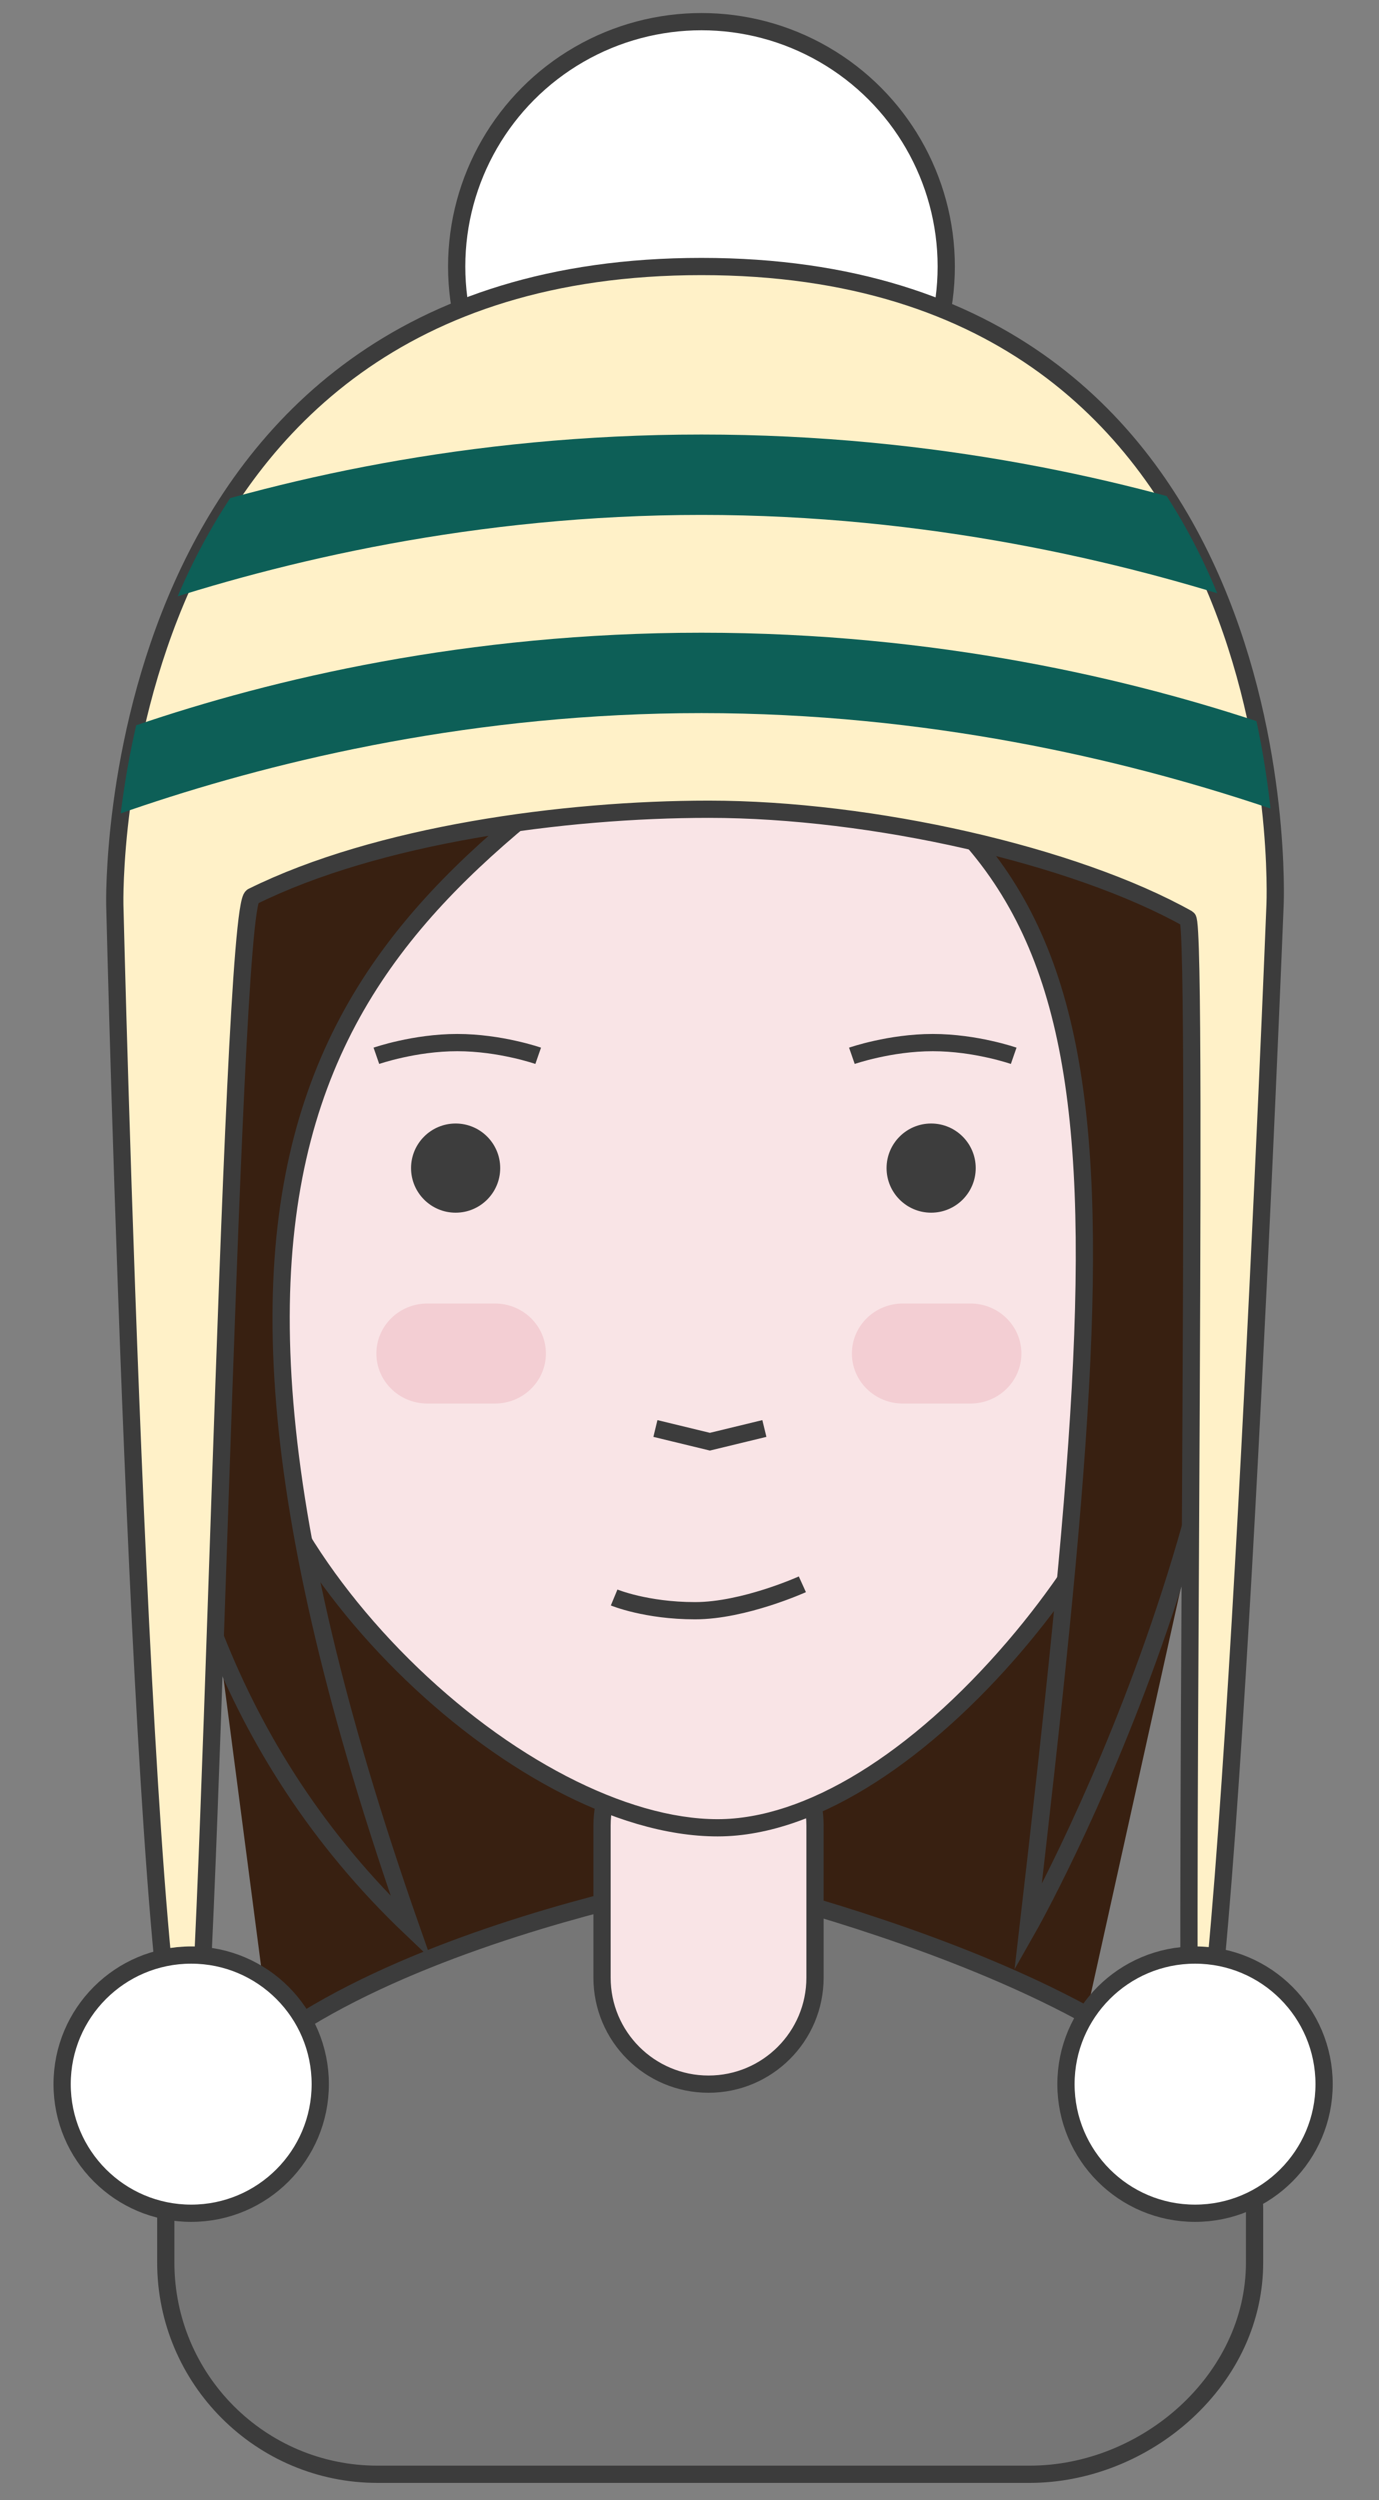 <?xml version="1.0" encoding="utf-8"?>
<!-- Generator: Adobe Illustrator 17.0.2, SVG Export Plug-In . SVG Version: 6.00 Build 0)  -->
<!DOCTYPE svg PUBLIC "-//W3C//DTD SVG 1.1//EN" "http://www.w3.org/Graphics/SVG/1.1/DTD/svg11.dtd">
<svg version="1.1" id="Calque_1" xmlns="http://www.w3.org/2000/svg" xmlns:xlink="http://www.w3.org/1999/xlink" x="0px" y="0px"
	 width="160px" height="290px" viewBox="0 0 160 290" enable-background="new 0 0 160 290" xml:space="preserve">
<rect x="0" y="0" width="160" height="290" fill="#808080" stroke="none"/>
<g>
	<polygon fill="#382011" points="123.905,243.281 31.825,239.799 22.183,165.982 143.7,154.01 	"/>
	<g>
		<path fill="#767676" d="M43.798,287c-13.544,0-24.562-11.019-24.562-24.562v-6.13c0-11.418,10.656-21.351,31.671-29.523
			c15.43-6.001,31.066-8.789,31.223-8.817l0.197-0.034l0.195,0.044c0.156,0.035,15.827,3.589,31.292,9.965
			c21.067,8.686,31.749,18.229,31.749,28.366v6.13c0,13.085-12.194,24.562-26.096,24.562H43.798z"/>
		<path fill="#3C3C3C" d="M82.303,218.952c0,0,62.259,13.984,62.259,37.355c0,5.714,0,6.13,0,6.13
			c0,13.013-12.082,23.563-25.095,23.563H43.798c-13.013,0-23.563-10.549-23.563-23.563c0,0,0-0.544,0-6.13
			C20.236,229.871,82.303,218.952,82.303,218.952 M82.351,216.913l-0.394,0.069c-2.602,0.458-63.721,11.53-63.721,39.325v6.13
			c0,14.095,11.467,25.563,25.563,25.563h75.669c6.79,0,13.635-2.707,18.78-7.428c5.362-4.92,8.315-11.361,8.315-18.135v-6.13
			c0-10.581-10.89-20.436-32.367-29.291c-15.543-6.408-31.296-9.981-31.454-10.016L82.351,216.913L82.351,216.913z"/>
	</g>
	<g>
		<defs>
			<path id="SVGID_1_" d="M144.562,256.307c0-23.371-62.259-37.355-62.259-37.355s-62.067,10.919-62.067,37.355
				c0,5.586,0,6.13,0,6.13c0,13.013,10.549,23.563,23.563,23.563h75.669c13.013,0,25.095-10.549,25.095-23.563
				C144.562,262.437,144.562,262.021,144.562,256.307z"/>
		</defs>
		<clipPath id="SVGID_2_">
			<use xlink:href="#SVGID_1_"  overflow="visible"/>
		</clipPath>
	</g>
	<path fill="#6FAADA" stroke="#3C3C3C" stroke-miterlimit="10" d="M119.914,237.789"/>
	<path fill="#F9E4E6" stroke="#3C3C3C" stroke-width="2" stroke-miterlimit="10" d="M94.563,229.392
		c0,6.824-5.532,12.356-12.356,12.356l0,0c-6.824,0-12.356-5.532-12.356-12.356v-17.624c0-6.824,5.532-12.356,12.356-12.356l0,0
		c6.824,0,12.356,5.532,12.356,12.356V229.392z"/>
	<g id="face_17_">
		<path fill="#F9E4E6" d="M83.261,212.013c-23.319,0-55.448-31.833-55.448-54.938c0-21.648,0.22-79.803,0.251-88.142h106.558v88.142
			c0,8.464-6.807,22.098-16.937,33.928C106.251,204.354,93.704,212.013,83.261,212.013z"/>
		<g>
			<path fill="#3C3C3C" d="M133.622,69.933v87.142c0,8.114-6.866,21.798-16.696,33.277c-11.244,13.13-23.515,20.661-33.665,20.661
				c-10.569,0-24.294-7.117-35.818-18.575c-11.492-11.426-18.631-24.976-18.631-35.362c0-20.925,0.205-75.964,0.248-87.142H133.622
				 M135.622,67.933H27.068c0,0-0.255,65.643-0.255,89.142c0,23.499,32.439,55.937,56.448,55.937s52.361-38.313,52.361-55.937
				C135.622,139.451,135.622,67.933,135.622,67.933L135.622,67.933z"/>
		</g>
	</g>
	<circle fill="#3D3D3D" cx="52.865" cy="135.492" r="5.172"/>
	<circle fill="#3D3D3D" cx="108.037" cy="135.492" r="5.172"/>
	<path fill="none" stroke="#3C3C3C" stroke-width="2" stroke-miterlimit="10" d="M43.67,122.466c0,0,4.406-1.533,9.387-1.533
		s9.387,1.533,9.387,1.533"/>
	<path fill="none" stroke="#3C3C3C" stroke-width="2" stroke-miterlimit="10" d="M98.841,122.466c0,0,4.406-1.533,9.387-1.533
		c4.981,0,9.387,1.533,9.387,1.533"/>
	<path fill="none" stroke="#3C3C3C" stroke-width="2" stroke-miterlimit="10" d="M71.256,185.3c0,0,3.704,1.533,9.387,1.533
		s12.452-3.065,12.452-3.065"/>
	<polyline fill="none" stroke="#3C3C3C" stroke-width="2" stroke-miterlimit="10" points="88.688,165.696 82.367,167.228 
		76.045,165.696 	"/>
	<path fill="#F3CED3" d="M63.338,157.001c0,3.204-2.646,5.801-5.91,5.801h-7.847c-3.264,0-5.91-2.597-5.91-5.801l0,0
		c0-3.204,2.646-5.801,5.91-5.801h7.847C60.692,151.201,63.338,153.798,63.338,157.001L63.338,157.001z"/>
	<path fill="#F3CED3" d="M118.509,157.001c0,3.204-2.646,5.801-5.91,5.801h-7.847c-3.264,0-5.91-2.597-5.91-5.801l0,0
		c0-3.204,2.646-5.801,5.91-5.801h7.847C115.863,151.201,118.509,153.798,118.509,157.001L118.509,157.001z"/>
	<g id="cheveux_avant_2_">
		<path fill="#382011" stroke="#3C3C3C" stroke-width="2" stroke-miterlimit="10" d="M82.967,78.271
			c48.3,19.97,48.058,43.995,36.309,145.374c0,0,30.81-54.233,24.425-102.712c-8.104-61.526-11.36-85.769-61.572-73.434
			C29.426,42.8,21.375,84,20.236,102.382c-1.14,18.382-15.844,80.088,27.457,121.263C12.728,123.998,44.481,105.911,82.967,78.271z"
			/>
	</g>
	<circle fill="#FFFFFF" stroke="#3C3C3C" stroke-width="2" stroke-miterlimit="10" cx="81.388" cy="30.913" r="28.401"/>
	<path fill="#FFF1C8" stroke="#3C3C3C" stroke-width="2" stroke-miterlimit="10" d="M81.388,30.913
		c69.86,0,66.552,74.04,66.552,74.04s-5.568,140.75-9.636,138.372c-1.1-0.643,0.827-136.022-0.499-136.764
		c-13.155-7.364-36.663-12.694-55.559-12.694c-16.814,0-38.457,2.943-52.965,10.131c-2.623,1.299-5.012,138.171-7.098,139.282
		c-5.481,2.921-8.863-138.328-8.863-138.328S11.529,30.913,81.388,30.913z"/>
	<circle fill="#FFFFFF" stroke="#3C3C3C" stroke-width="2" stroke-miterlimit="10" cx="22.183" cy="241.748" r="14.975"/>
	<circle fill="#FFFFFF" stroke="#3C3C3C" stroke-width="2" stroke-miterlimit="10" cx="138.655" cy="241.748" r="14.975"/>
	<g>
		<defs>
			<path id="SVGID_3_" d="M81.388,30.913c69.86,0,66.552,74.04,66.552,74.04s-5.568,140.75-9.636,138.372
				c-1.1-0.643,0.827-136.022-0.499-136.764c-13.155-7.364-36.663-12.694-55.559-12.694c-16.814,0-38.457,2.943-52.965,10.131
				c-2.623,1.299-5.012,138.171-7.098,139.282c-5.481,2.921-8.863-138.328-8.863-138.328S11.529,30.913,81.388,30.913z"/>
		</defs>
		<clipPath id="SVGID_4_">
			<use xlink:href="#SVGID_3_"  overflow="visible"/>
		</clipPath>
		<path clip-path="url(#SVGID_4_)" fill="#0D5F57" d="M172.147,104.17c0,0-38.437-21.455-90.758-21.455S-8.867,104.17-8.867,104.17
			v-9.324c0,0,35.768-21.455,90.256-21.455s90.758,21.455,90.758,21.455V104.17z"/>
		<path clip-path="url(#SVGID_4_)" fill="#0D5F57" d="M172.147,81.182c0,0-38.437-21.455-90.758-21.455S-8.867,81.182-8.867,81.182
			v-9.324c0,0,35.768-21.455,90.256-21.455s90.758,21.455,90.758,21.455V81.182z"/>
	</g>
</g>
</svg>
